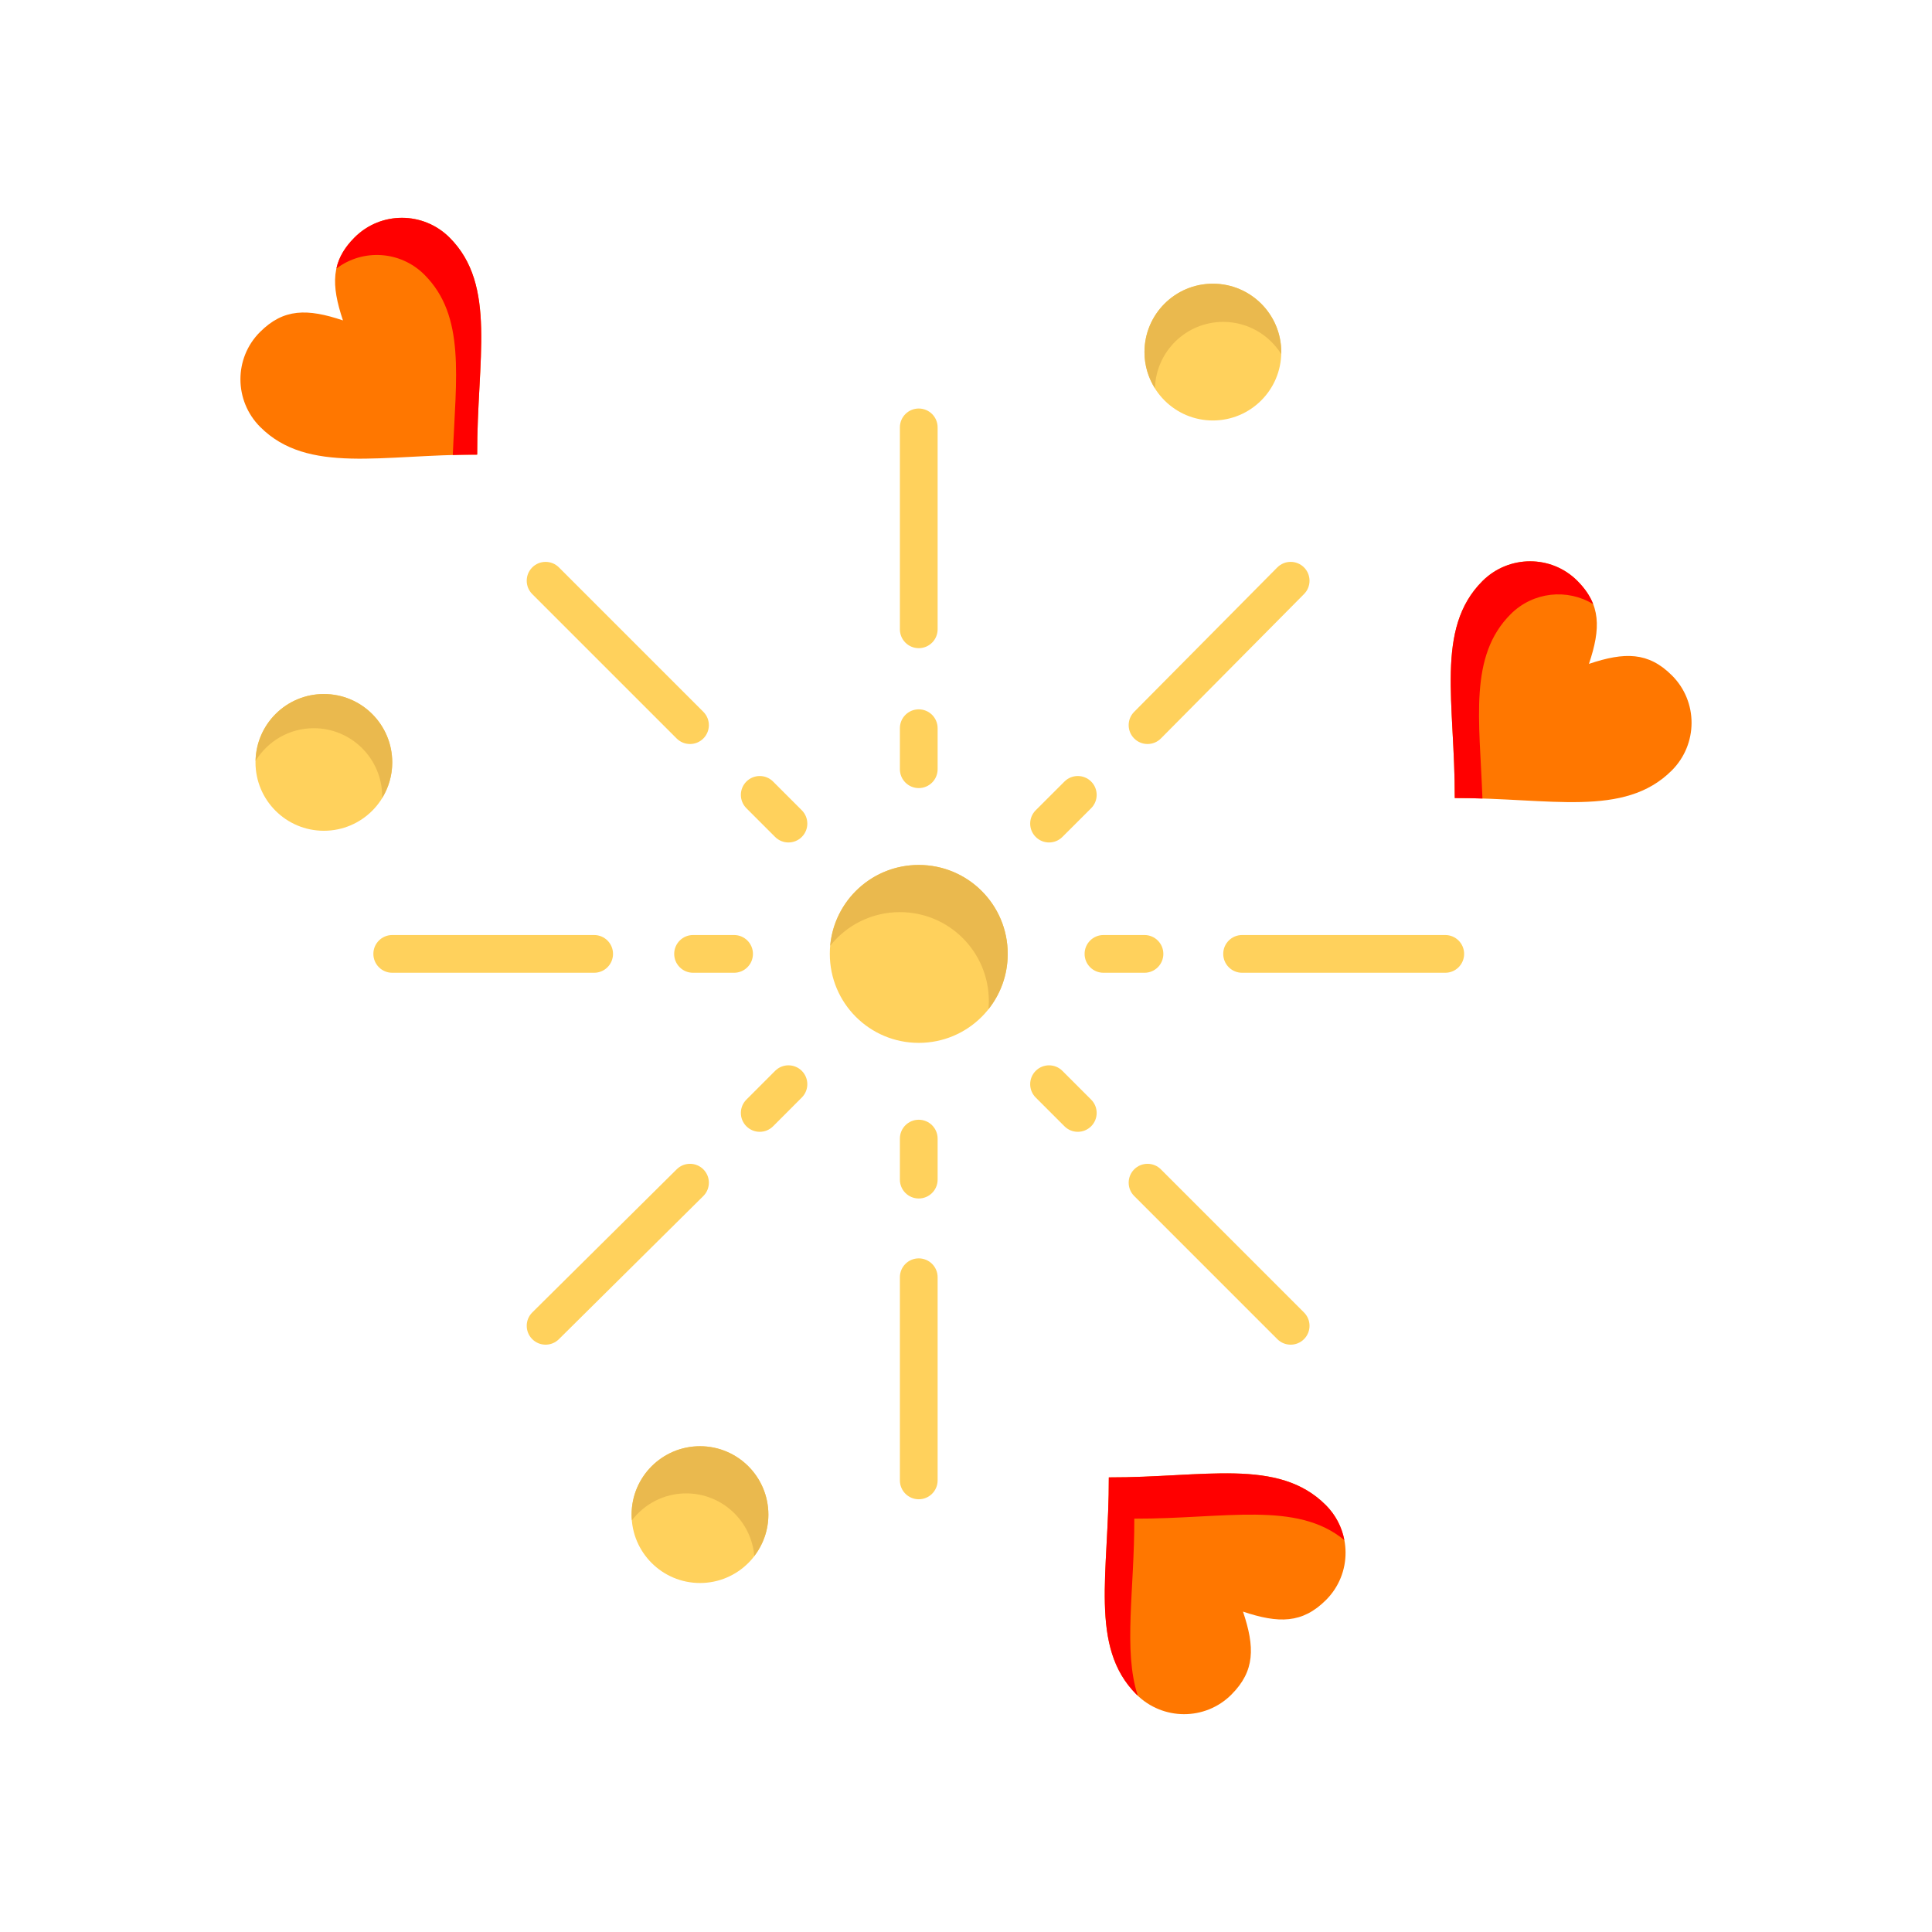 <!DOCTYPE svg PUBLIC "-//W3C//DTD SVG 1.1//EN" "http://www.w3.org/Graphics/SVG/1.1/DTD/svg11.dtd">
<!-- Uploaded to: SVG Repo, www.svgrepo.com, Transformed by: SVG Repo Mixer Tools -->
<svg width="800px" height="800px" viewBox="0 0 512 512" version="1.1" xml:space="preserve" xmlns="http://www.w3.org/2000/svg" xmlns:xlink="http://www.w3.org/1999/xlink" fill="#000000">
<g id="SVGRepo_bgCarrier" stroke-width="0"/>
<g id="SVGRepo_tracerCarrier" stroke-linecap="round" stroke-linejoin="round"/>
<g id="SVGRepo_iconCarrier"> <g id="_x35_77_x2C__fireworks_x2C__celebration_x2C__heart_x2C__love"> <g> <path d="M185.508,383.263c10,0,18.12,8.119,18.12,18.13c0,10-8.12,18.12-18.12,18.12 c-10.01,0-18.13-8.12-18.13-18.12C167.378,391.382,175.499,383.263,185.508,383.263z" style="fill:#FFD15C;"/> <path d="M181.854,395.763c9.486,0,17.268,7.311,18.043,16.606c2.331-3.049,3.732-6.846,3.732-10.977 c0-10.011-8.12-18.13-18.12-18.13c-10.01,0-18.13,8.119-18.13,18.13c0,0.512,0.035,1.015,0.077,1.517 C170.769,398.573,175.978,395.763,181.854,395.763z" style="fill:#EAB94E;"/> <path d="M351.339,398.853c6.97,6.96,7,18.229,0.08,25.149c-6.27,6.271-12.56,6.261-22.01,3.09 c3.17,9.44,3.189,15.73-3.08,22c-6.94,6.94-18.21,6.9-25.17-0.06c-12.61-12.61-7.24-32.35-7.311-57.51 C318.999,391.592,338.729,386.232,351.339,398.853z" style="fill:#ff7700;"/> <path d="M300.599,402.46c23.974,0.066,43.017-4.788,55.668,5.687c-0.648-3.402-2.288-6.657-4.928-9.294 c-12.609-12.62-32.34-7.261-57.49-7.33c0.07,25.16-5.3,44.899,7.311,57.51c0.111,0.111,0.233,0.206,0.348,0.314 C297.623,437.277,300.651,421.406,300.599,402.46z" style="fill:#ff0000;"/> <path d="M443.099,179.012c6.94,6.94,6.9,18.21-0.06,25.17c-12.62,12.62-32.36,7.24-57.51,7.31 c0.069-25.15-5.29-44.88,7.319-57.49c6.971-6.97,18.24-7,25.16-0.08c6.271,6.28,6.25,12.57,3.08,22.01 C430.539,172.762,436.829,172.742,443.099,179.012z" style="fill:#ff7700;"/> <g> <g> <g> <path d="M400.349,162.752c5.949-5.949,15.021-6.824,21.857-2.656c-0.82-2.128-2.179-4.152-4.197-6.174 c-6.92-6.92-18.189-6.89-25.16,0.08c-12.609,12.61-7.25,32.34-7.319,57.49c2.5-0.007,4.944,0.041,7.336,0.119 C392.086,190.559,389.22,173.881,400.349,162.752z" style="fill:#ff0000;"/> </g> </g> </g> <path d="M321.419,75.182c10.01,0,18.13,8.11,18.13,18.12c0,10.01-8.12,18.13-18.13,18.13 c-10,0-18.12-8.12-18.12-18.13C303.299,83.292,311.419,75.182,321.419,75.182z" style="fill:#FFD15C;"/> <path d="M324.164,85.304c6.48,0,12.152,3.41,15.358,8.523c0.005-0.176,0.026-0.348,0.026-0.525 c0-10.01-8.12-18.12-18.13-18.12c-10,0-18.12,8.11-18.12,18.12c0,3.53,1.025,6.814,2.771,9.6 C306.35,93.136,314.34,85.304,324.164,85.304z" style="fill:#EAB94E;"/> <path d="M243.479,229.222c13.04,0,23.58,10.53,23.58,23.57s-10.54,23.58-23.58,23.58 c-13.03,0-23.57-10.54-23.57-23.58S230.449,229.222,243.479,229.222z" style="fill:#FFD15C;"/> <path d="M238.474,241.722c13.04,0,23.58,10.53,23.58,23.571c0,0.729-0.038,1.448-0.103,2.159 c3.195-4.022,5.107-9.113,5.107-14.66c0-13.04-10.54-23.57-23.58-23.57c-12.303,0-22.38,9.389-23.468,21.414 C224.326,245.203,230.986,241.722,238.474,241.722z" style="fill:#EAB94E;"/> <path d="M85.829,183.922c10.01,0,18.12,8.11,18.12,18.12c0,10.01-8.11,18.12-18.12,18.12 c-10.01,0-18.12-8.11-18.12-18.12C67.708,192.032,75.818,183.922,85.829,183.922z" style="fill:#FFD15C;"/> <path d="M83.162,192.982c10.01,0,18.12,8.11,18.12,18.12c0,0.136-0.017,0.267-0.02,0.401 c1.693-2.756,2.687-5.988,2.687-9.461c0-10.01-8.11-18.12-18.12-18.12c-9.875,0-17.884,7.896-18.1,17.718 C70.916,196.452,76.625,192.982,83.162,192.982z" style="fill:#EAB94E;"/> <path d="M119.148,62.972c12.61,12.61,7.24,32.35,7.31,57.51c-25.16-0.07-44.88,5.29-57.5-7.33 c-6.96-6.96-6.99-18.23-0.07-25.15c6.27-6.28,12.56-6.26,22-3.09c-3.17-9.44-3.19-15.73,3.09-22 C100.918,55.972,112.179,56.002,119.148,62.972z" style="fill:#ff7700;"/> <g> <g> <g> <path d="M119.148,62.972c-6.97-6.97-18.23-7-25.17-0.06c-2.671,2.667-4.193,5.339-4.827,8.254 c6.966-5.289,16.944-4.747,23.33,1.639c10.933,10.933,8.352,27.23,7.517,47.769c2.112-0.061,4.264-0.098,6.46-0.092 C126.389,95.322,131.758,75.582,119.148,62.972z" style="fill:#ff0000;"/> </g> </g> </g> <path d="M243.479,171.772c-2.761,0-5-2.239-5-5v-53.51c0-2.761,2.239-5,5-5s5,2.239,5,5v53.51 C248.479,169.533,246.24,171.772,243.479,171.772z" style="fill:#FFD15C;"/> <path d="M243.479,208.852c-2.761,0-5-2.239-5-5v-10.87c0-2.761,2.239-5,5-5s5,2.239,5,5v10.87 C248.479,206.613,246.24,208.852,243.479,208.852z" style="fill:#FFD15C;"/> <path d="M304.109,197.172c-1.272,0-2.545-0.482-3.52-1.449c-1.962-1.944-1.976-5.11-0.032-7.071 l37.93-38.27c1.944-1.961,5.111-1.976,7.071-0.032c1.962,1.944,1.976,5.11,0.032,7.071l-37.93,38.27 C306.684,196.678,305.396,197.172,304.109,197.172z" style="fill:#FFD15C;"/> <path d="M278.009,223.262c-1.281,0-2.562-0.489-3.538-1.467c-1.951-1.954-1.949-5.12,0.005-7.071l7.62-7.61 c1.954-1.951,5.121-1.949,7.071,0.005c1.951,1.954,1.949,5.12-0.005,7.071l-7.62,7.61 C280.566,222.774,279.287,223.262,278.009,223.262z" style="fill:#FFD15C;"/> <path d="M383.009,257.793h-53.84c-2.762,0-5-2.24-5-5.001s2.238-5,5-5h53.84c2.762,0,5,2.239,5,5 S385.771,257.793,383.009,257.793z" style="fill:#FFD15C;"/> <path d="M303.299,257.793h-10.87c-2.762,0-5-2.24-5-5.001s2.238-5,5-5h10.87c2.762,0,5,2.239,5,5 S306.061,257.793,303.299,257.793z" style="fill:#FFD15C;"/> <path d="M342.039,356.353c-1.279,0-2.56-0.488-3.535-1.465l-37.93-37.931c-1.953-1.952-1.953-5.118,0-7.07 c1.951-1.953,5.119-1.953,7.07,0l37.93,37.931c1.953,1.952,1.953,5.118,0,7.07C344.599,355.864,343.318,356.353,342.039,356.353z" style="fill:#FFD15C;"/> <path d="M285.629,299.942c-1.279,0-2.56-0.488-3.535-1.465l-7.62-7.62c-1.953-1.952-1.953-5.118,0-7.07 c1.951-1.953,5.119-1.953,7.07,0l7.62,7.62c1.953,1.952,1.953,5.118,0,7.07C288.188,299.454,286.908,299.942,285.629,299.942z" style="fill:#FFD15C;"/> <path d="M243.479,397.322c-2.761,0-5-2.238-5-5v-53.84c0-2.762,2.239-5,5-5s5,2.238,5,5v53.84 C248.479,395.084,246.24,397.322,243.479,397.322z" style="fill:#FFD15C;"/> <path d="M243.479,317.612c-2.761,0-5-2.238-5-5v-10.87c0-2.762,2.239-5,5-5s5,2.238,5,5v10.87 C248.479,315.374,246.24,317.612,243.479,317.612z" style="fill:#FFD15C;"/> <path d="M144.588,356.353c-1.287,0-2.574-0.494-3.551-1.48c-1.944-1.961-1.93-5.127,0.032-7.07 l38.27-37.931c1.96-1.944,5.127-1.931,7.071,0.031c1.944,1.961,1.93,5.127-0.032,7.07l-38.27,37.931 C147.133,355.87,145.861,356.353,144.588,356.353z" style="fill:#FFD15C;"/> <path d="M201.338,299.942c-1.279,0-2.557-0.487-3.533-1.462c-1.954-1.951-1.956-5.117-0.004-7.071 l7.61-7.62c1.951-1.953,5.117-1.956,7.071-0.005c1.954,1.951,1.956,5.117,0.004,7.071l-7.61,7.62 C203.9,299.453,202.619,299.942,201.338,299.942z" style="fill:#FFD15C;"/> <path d="M157.458,257.793h-53.51c-2.761,0-5-2.24-5-5.001s2.239-5,5-5h53.51c2.761,0,5,2.239,5,5 S160.22,257.793,157.458,257.793z" style="fill:#FFD15C;"/> <path d="M194.539,257.793h-10.87c-2.761,0-5-2.24-5-5.001s2.239-5,5-5h10.87c2.761,0,5,2.239,5,5 S197.3,257.793,194.539,257.793z" style="fill:#FFD15C;"/> <path d="M182.858,197.172c-1.28,0-2.559-0.488-3.536-1.464l-38.27-38.27c-1.953-1.953-1.953-5.119,0-7.071 c1.953-1.952,5.118-1.952,7.071,0l38.27,38.27c1.953,1.953,1.953,5.119,0,7.071C185.417,196.684,184.138,197.172,182.858,197.172z " style="fill:#FFD15C;"/> <path d="M208.949,223.262c-1.28,0-2.559-0.488-3.536-1.464l-7.61-7.61c-1.953-1.953-1.953-5.118,0-7.071 c1.952-1.952,5.118-1.952,7.071,0l7.61,7.61c1.953,1.953,1.953,5.118,0,7.071C211.508,222.773,210.229,223.262,208.949,223.262z" style="fill:#FFD15C;"/> </g> </g> <g id="Layer_1"/> </g>
</svg>
